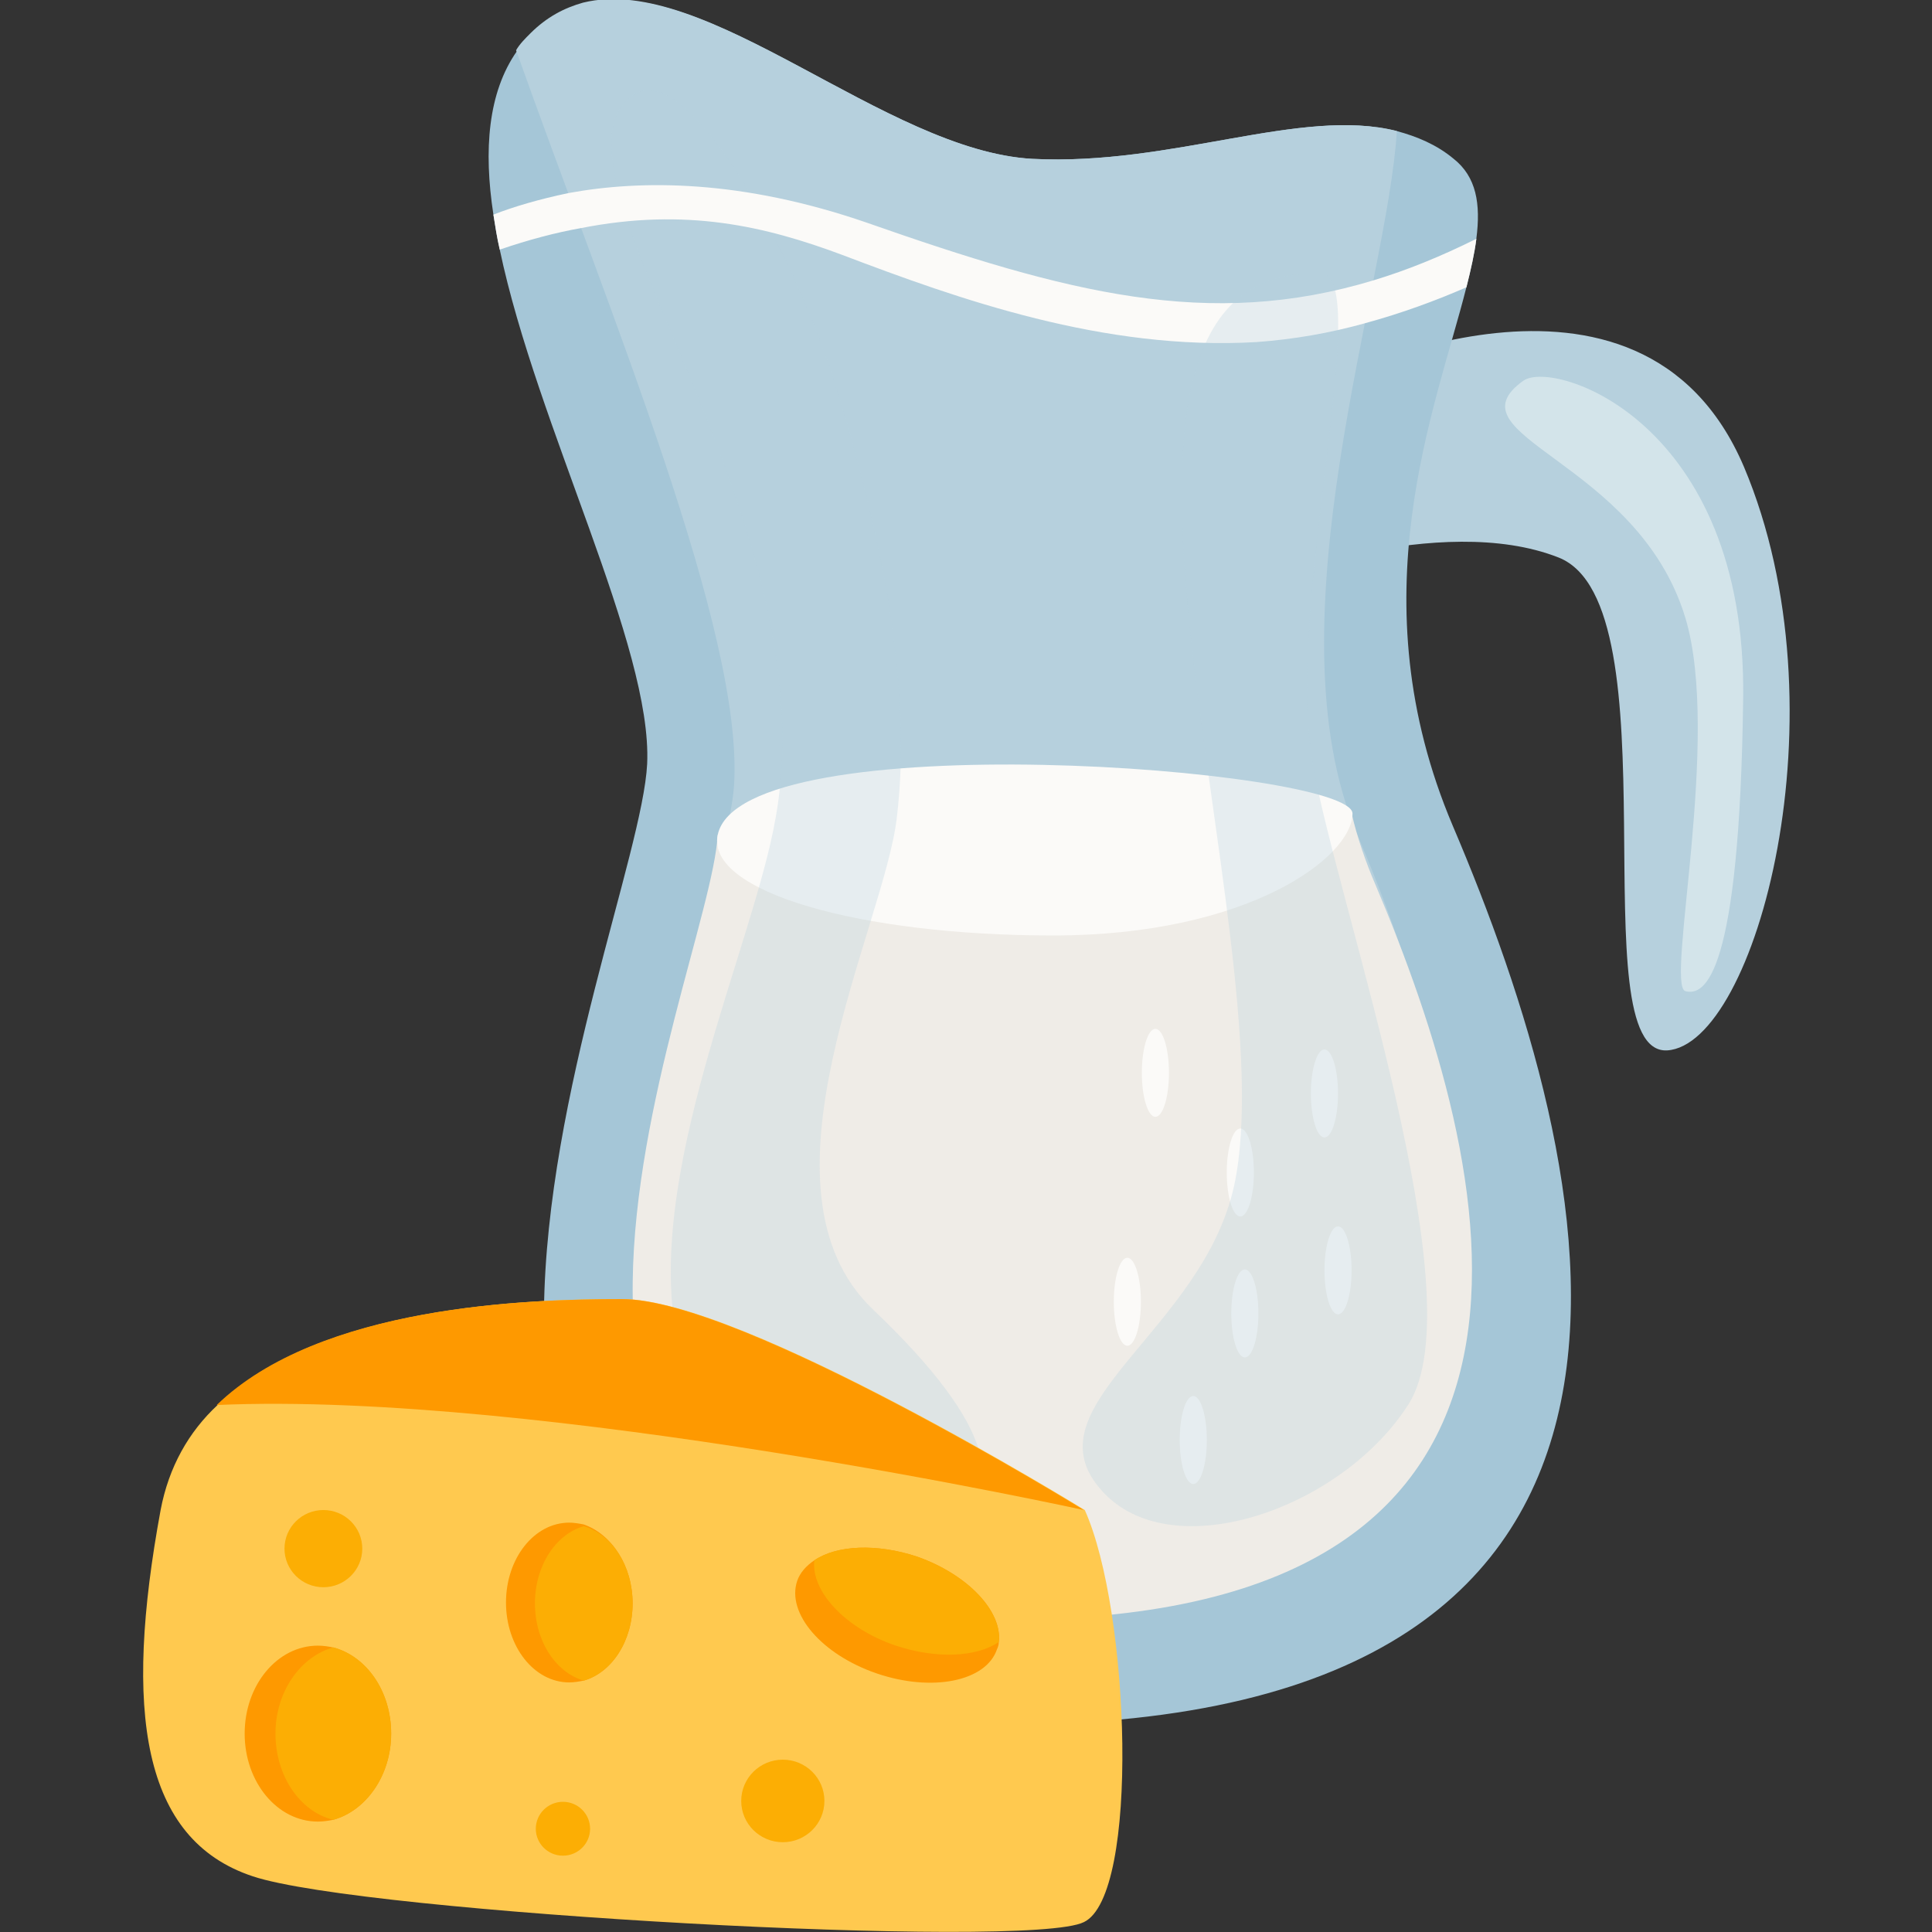 <svg width="60" height="60" viewBox="0 0 60 60" xmlns="http://www.w3.org/2000/svg" fill="none"><rect x="0" y="0" width="60" height="60" fill="#333333" stroke="none"/><g clip-path="url(#a)"><path d="M41.186 11.877s9.745-4.963 12.974 2.621c3.201 7.584.365 17.955-2.387 18.123-2.752.139.309-13.857-3.37-15.307-3.679-1.45-9.38.781-9.38.781l2.162-6.217z" fill="#B6D0DD"/><path d="M31.191 53.559c-23.056 0-11.374-24.312-11.093-29.833.168-3.652-3.426-10.483-4.578-15.976-.084-.362-.14-.725-.197-1.087-.309-2.007-.168-3.792.73-5.074.112-.195.281-.362.449-.53.506-.502 1.039-.781 1.629-.948 3.819-.976 9.352 4.572 13.929 4.823 4.353.223 8.341-1.617 11.318-.864.618.167 1.236.418 1.769.864.702.558.843 1.394.702 2.481-.056.446-.169.948-.309 1.506-.955 3.792-3.426 9.647-.421 16.729 4.465 10.483 9.127 27.909-13.929 27.909z" fill="#A5C6D7"/><path d="M31.361 47.453c-17.805 0-8.818-18.792-8.565-23.058.309-4.74-3.847-14.61-6.768-22.835.112-.195.281-.362.449-.53.505-.502 1.039-.781 1.629-.948 3.847-.948 9.38 4.6 13.957 4.851 4.353.223 8.341-1.617 11.317-.864-.281 4.768-4.016 15.279-1.236 21.831 3.454 8.113 7.049 21.552-10.784 21.552z" fill="#B6D0DD"/><path d="M41.976 25.26c.168.725.421 1.478.758 2.258 3.623 8.559 7.442 22.779-11.402 22.779s-9.296-19.851-9.043-24.368l19.686-.669z" fill="#EFECE7"/><path d="M22.289 25.929c-.365 1.756 4.381 3.123 10.419 3.123s9.295-2.426 9.295-3.792c-.056-1.394-18.984-2.844-19.714.669z" fill="#FBFAF8"/><path opacity=".3" d="M19.707 2.927c1.685-1.059 4.971 4.879 6.291 9.201 1.32 4.322 2.359 9.089 1.853 13.271-.393 3.401-4.69 11.515-.73 15.279 3.96 3.764 3.819 5.548 2.696 6.273-2.303 1.478-7.639-.139-8.762-5.242-1.123-5.102 2.331-12.268 3.033-16.31 1.713-9.535-7.723-20.353-4.381-22.472z" fill="#B6D0DD"/><path d="M45.85 7.416c-.056.446-.168.948-.309 1.506-.955.418-2.022.809-3.145 1.115-1.095.307-2.219.502-3.37.586-4.746.279-9.267-1.338-12.862-2.704-2.387-.892-4.858-1.478-8.116-.836-.786.139-1.629.362-2.528.669-.084-.362-.14-.725-.197-1.087.646-.251 1.404-.474 2.331-.669 2.275-.418 5.392-.418 9.267.92 6.206 2.175 10.615 3.346 15.755 1.784 1.011-.307 2.05-.725 3.173-1.283z" fill="#FBFAF8"/><path d="M47.312 11.822c.955-.669 6.937 1.282 6.824 9.87-.112 8.587-1.18 9.256-1.797 9.089-.618-.195 1.123-7.89 0-11.599-1.488-4.907-7.442-5.632-5.027-7.361z" fill="#D3E4EA"/><path d="M35.882 34.684c.233 0 .421-.612.421-1.366 0-.755-.189-1.366-.421-1.366-.233 0-.421.612-.421 1.366 0 .755.189 1.366.421 1.366zM41.132 35.325c.233 0 .421-.612.421-1.366 0-.755-.189-1.366-.421-1.366-.233 0-.421.612-.421 1.366 0 .755.189 1.366.421 1.366zM38.519 37.779c.233 0 .421-.612.421-1.366 0-.755-.189-1.366-.421-1.366-.233 0-.421.612-.421 1.366 0 .755.189 1.366.421 1.366zM41.554 40.818c.233 0 .421-.612.421-1.366 0-.755-.189-1.366-.421-1.366-.233 0-.421.612-.421 1.366 0 .755.189 1.366.421 1.366zM38.66 42.156c.233 0 .421-.612.421-1.366 0-.755-.189-1.366-.421-1.366-.233 0-.421.612-.421 1.366 0 .755.189 1.366.421 1.366zM35.011 41.793c.233 0 .421-.612.421-1.366 0-.755-.189-1.366-.421-1.366-.233 0-.421.612-.421 1.366 0 .755.189 1.366.421 1.366zM37.058 46.087c.233 0 .421-.612.421-1.366 0-.755-.189-1.366-.421-1.366-.233 0-.421.612-.421 1.366 0 .755.189 1.366.421 1.366z" fill="#FBFAF8"/><path opacity=".3" d="M41.021 8.504c1.657.056-1.123 10.316-.253 15.223.786 4.433 5.083 16.561 2.977 19.879-2.106 3.318-7.554 5.158-9.632 2.565-2.106-2.565 3.229-4.879 4.212-9.34 1.685-7.779-6.206-28.69 2.696-28.327z" fill="#B6D0DD"/><path d="M33.66 59.693c-1.713.864-22.382-.279-25.808-1.422-3.454-1.143-4.016-5.13-2.864-11.375.253-1.338.871-2.426 1.769-3.262 3.201-3.095 9.661-3.29 12.581-3.29 3.735 0 14.351 6.552 14.351 6.552 1.404 3.123 1.713 11.961-.028 12.797z" fill="#FFC94F"/><path d="M33.662 46.896s-16.878-3.708-26.932-3.262c3.201-3.095 9.661-3.29 12.581-3.29 3.735 0 14.35 6.552 14.35 6.552zM31.019 50.994c0 .084-.028.167-.056.223-.337 1.004-2.022 1.338-3.735.753-1.713-.585-2.808-1.868-2.471-2.872.084-.251.281-.474.534-.641.702-.474 1.938-.53 3.201-.111 1.573.558 2.64 1.701 2.527 2.649z" fill="#FE9900"/><path d="M31.018 50.994c-.702.474-1.938.53-3.201.111-1.573-.53-2.64-1.701-2.527-2.649.702-.474 1.938-.53 3.201-.111 1.573.558 2.64 1.701 2.527 2.649z" fill="#FCAE04"/><path d="M12.147 53.838c0 1.31-.786 2.398-1.797 2.677-.14.028-.309.056-.477.056-1.264 0-2.275-1.227-2.275-2.732 0-1.506 1.011-2.732 2.275-2.732.169 0 .337.028.477.056 1.039.279 1.797 1.366 1.797 2.677z" fill="#FE9900"/><path d="M12.149 53.838c0 1.31-.786 2.398-1.797 2.677-1.039-.251-1.797-1.366-1.797-2.677 0-1.31.786-2.398 1.797-2.677 1.039.279 1.797 1.366 1.797 2.677zM24.311 57.212c.713 0 1.292-.574 1.292-1.282 0-.708-.578-1.282-1.292-1.282-.713 0-1.292.574-1.292 1.282 0 .708.578 1.282 1.292 1.282z" fill="#FCAE04"/><path d="M19.646 49.795c0 1.171-.646 2.147-1.517 2.398-.14.028-.309.056-.449.056-1.095 0-1.966-1.115-1.966-2.481 0-1.366.871-2.481 1.966-2.481.14 0 .309.028.449.056.871.307 1.517 1.282 1.517 2.453z" fill="#FE9900"/><path d="M19.646 49.795c0 1.171-.646 2.147-1.516 2.398-.871-.251-1.517-1.227-1.517-2.398s.646-2.147 1.517-2.398c.87.251 1.516 1.227 1.516 2.398zM10.043 49.293c.667 0 1.208-.537 1.208-1.199s-.541-1.199-1.208-1.199c-.667 0-1.208.537-1.208 1.199s.541 1.199 1.208 1.199zM17.483 57.63c.465 0 .843-.374.843-.836 0-.462-.377-.837-.843-.837-.465 0-.843.374-.843.837 0 .462.377.836.843.836z" fill="#FCAE04"/></g><defs><clipPath id="a"><path fill="#fff" d="M0 0h60v60h-60z"/></clipPath></defs></svg>